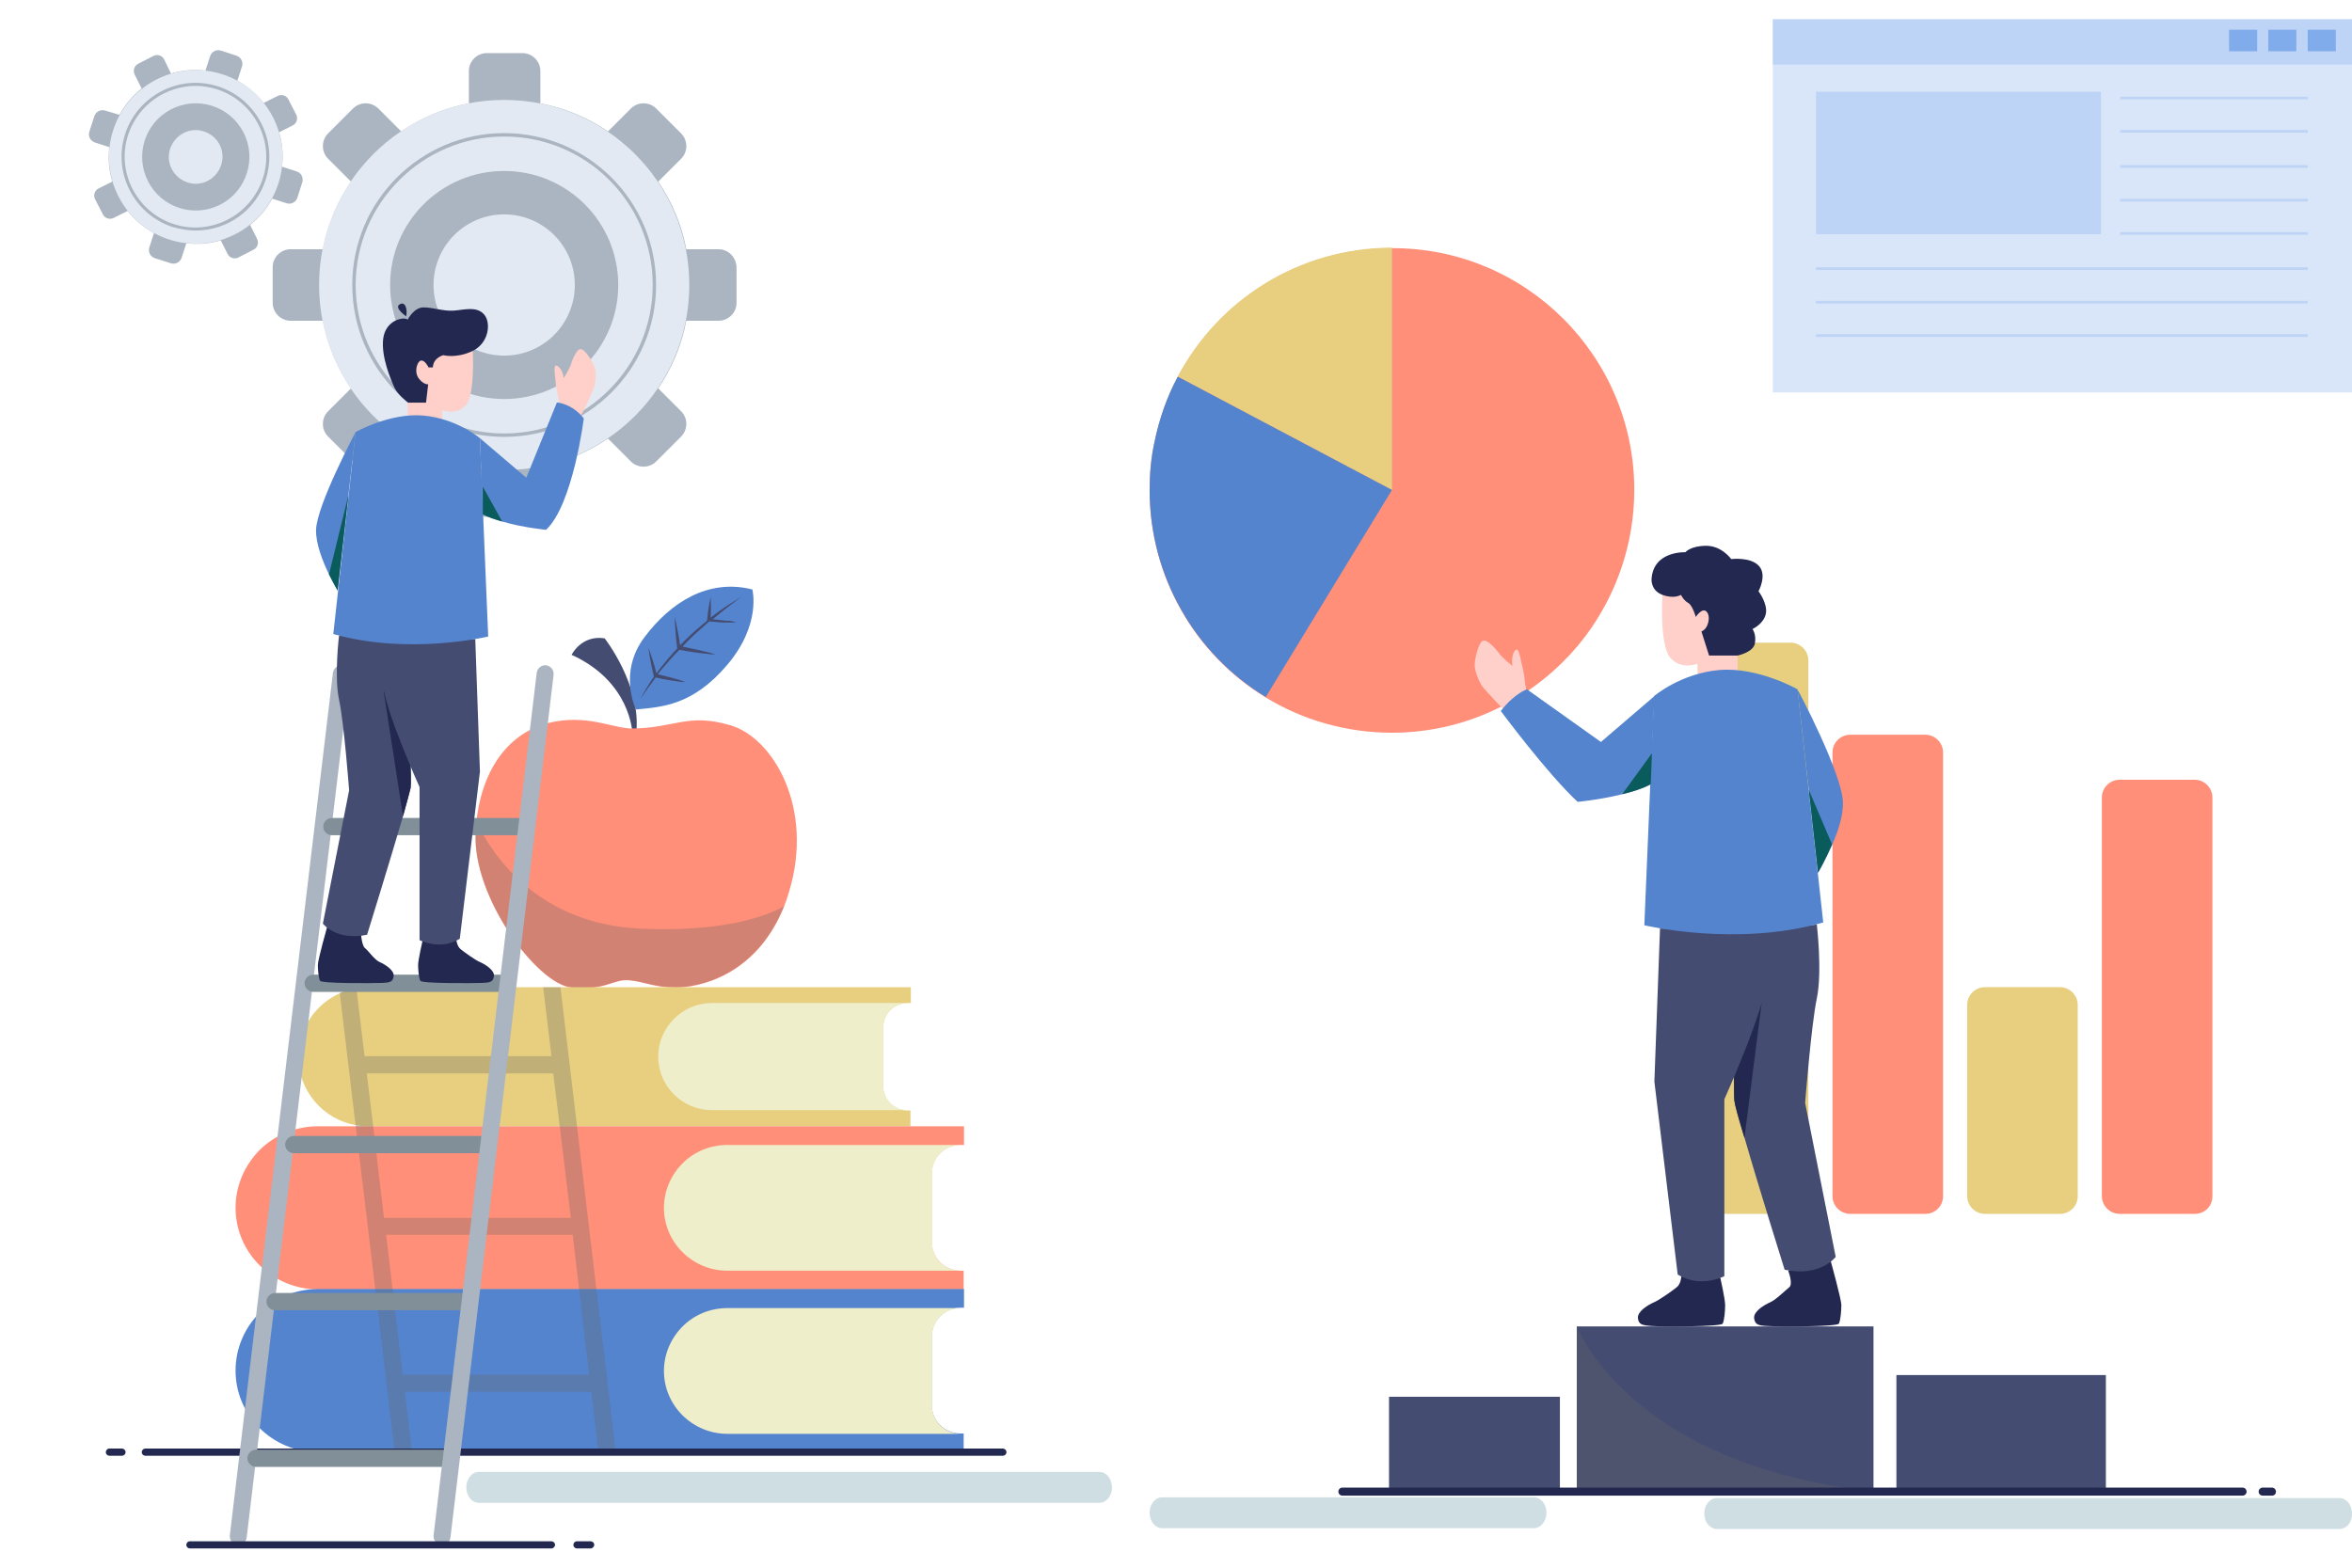 <svg width="480" height="320" viewBox="0 0 480 320" fill="none" xmlns="http://www.w3.org/2000/svg">
<g clip-path="url(#clip0_364_5410)">
<path d="M224.343 306.761H97.747C96.305 306.761 95.164 305.368 95.164 303.608C95.164 301.847 96.305 300.454 97.747 300.454H224.343C225.785 300.454 226.926 301.847 226.926 303.608C226.987 305.294 225.785 306.761 224.343 306.761Z" fill="#CFDEE2"/>
<path d="M313.026 311.942H237.201C235.759 311.942 234.617 310.548 234.617 308.788C234.617 307.028 235.759 305.634 237.201 305.634H313.026C314.468 305.634 315.609 307.028 315.609 308.788C315.609 310.475 314.468 311.942 313.026 311.942Z" fill="#CFDEE2"/>
<path d="M477.474 312.096H350.398C348.956 312.096 347.814 310.702 347.814 308.942C347.814 307.182 348.956 305.788 350.398 305.788H477.414C478.856 305.788 479.998 307.182 479.998 308.942C480.058 310.702 478.916 312.096 477.474 312.096Z" fill="#CFDEE2"/>
<path opacity="0.3" d="M480.415 3.924H361.789V80.112H480.415V3.924Z" fill="#81ACEC"/>
<path opacity="0.3" d="M480.415 3.924H361.789V13.18H480.415V3.924Z" fill="#81ACEC"/>
<path d="M476.7 6.065H470.97V10.472H476.7V6.065Z" fill="#81ACEC"/>
<path d="M468.641 6.065H462.911V10.472H468.641V6.065Z" fill="#81ACEC"/>
<path d="M460.644 6.065H454.914V10.472H460.644V6.065Z" fill="#81ACEC"/>
<path opacity="0.3" d="M428.784 18.721H370.604V47.811H428.784V18.721Z" fill="#81ACEC"/>
<g opacity="0.3">
<path d="M470.971 54.548H370.604V55.114H470.971V54.548Z" fill="#81ACEC"/>
<path d="M470.971 61.411H370.604V61.978H470.971V61.411Z" fill="#81ACEC"/>
<path d="M470.971 68.211H370.604V68.778H470.971V68.211Z" fill="#81ACEC"/>
<path d="M470.971 33.706H432.688V34.273H470.971V33.706Z" fill="#81ACEC"/>
<path d="M470.971 40.57H432.688V41.136H470.971V40.57Z" fill="#81ACEC"/>
<path d="M470.971 47.37H432.688V47.937H470.971V47.37Z" fill="#81ACEC"/>
<path d="M470.971 19.728H432.688V20.295H470.971V19.728Z" fill="#81ACEC"/>
<path d="M470.971 26.528H432.688V27.095H470.971V26.528Z" fill="#81ACEC"/>
</g>
<path d="M365.444 247.778H350.101C348.131 247.778 346.49 246.137 346.49 244.167V134.795C346.49 132.826 348.131 131.185 350.101 131.185H365.444C367.413 131.185 369.054 132.826 369.054 134.795V244.167C369.054 246.219 367.413 247.778 365.444 247.778Z" fill="#E7CF7F"/>
<path d="M392.931 247.778H377.587C375.618 247.778 373.977 246.137 373.977 244.167V153.584C373.977 151.615 375.618 149.974 377.587 149.974H392.931C394.9 149.974 396.541 151.615 396.541 153.584V244.167C396.541 246.219 394.9 247.778 392.931 247.778Z" fill="#FF8F79"/>
<path d="M420.417 247.778H405.074C403.105 247.778 401.464 246.137 401.464 244.167V205.112C401.464 203.143 403.105 201.502 405.074 201.502H420.417C422.386 201.502 424.027 203.143 424.027 205.112V244.167C424.027 246.219 422.386 247.778 420.417 247.778Z" fill="#E7CF7F"/>
<path d="M447.904 247.778H432.561C430.591 247.778 428.95 246.137 428.95 244.167V162.774C428.95 160.805 430.591 159.164 432.561 159.164H447.904C449.873 159.164 451.514 160.805 451.514 162.774V244.167C451.514 246.219 449.955 247.778 447.904 247.778Z" fill="#FF8F79"/>
<path d="M333.527 100.012C333.527 111.088 329.835 121.387 323.713 129.646C314.677 141.694 300.298 149.564 284.072 149.564C274.647 149.564 265.806 146.941 258.324 142.374C251.134 138.002 245.11 131.783 241.03 124.496C236.949 117.307 234.617 108.951 234.617 100.109C234.617 96.806 234.909 93.502 235.589 90.393C236.56 85.632 238.115 81.163 240.35 76.985C248.608 61.342 265.125 50.654 284.072 50.654C311.374 50.557 333.527 72.71 333.527 100.012Z" fill="#FF8F79"/>
<path d="M284.072 50.557V100.012L240.35 76.888C248.608 61.245 265.029 50.557 284.072 50.557Z" fill="#E7CF7F"/>
<path d="M284.072 100.012L258.324 142.277C251.134 137.905 245.11 131.687 241.03 124.399C236.949 117.21 234.617 108.854 234.617 100.012C234.617 96.709 234.909 93.405 235.589 90.296C236.56 85.535 238.115 81.066 240.35 76.888L284.072 100.012Z" fill="#5484CD"/>
<path d="M382.346 270.752H321.793V304.556H382.346V270.752Z" fill="#444C72"/>
<path opacity="0.3" d="M382.428 304.474H321.793V270.669C321.793 270.751 332.378 298.977 382.428 304.474Z" fill="#666666"/>
<path d="M429.771 280.68H387.023V304.474H429.771V280.68Z" fill="#444C72"/>
<path d="M318.348 285.11H283.476V304.557H318.348V285.11Z" fill="#444C72"/>
<path d="M463.657 305.294H461.77C461.36 305.294 460.95 304.966 460.95 304.474C460.95 304.064 461.278 303.653 461.77 303.653H463.657C464.068 303.653 464.478 303.982 464.478 304.474C464.478 304.966 464.15 305.294 463.657 305.294Z" fill="#222850"/>
<path d="M457.668 305.294H273.958C273.548 305.294 273.138 304.966 273.138 304.474C273.138 304.064 273.466 303.653 273.958 303.653H457.668C458.078 303.653 458.488 303.982 458.488 304.474C458.488 304.966 458.078 305.294 457.668 305.294Z" fill="#222850"/>
<path d="M351.086 260.823C351.086 260.823 352.07 265.172 352.07 266.403C352.07 267.634 351.906 269.439 351.578 270.177C351.25 270.834 339.106 270.834 337.055 270.67C335.003 270.506 334.429 270.341 334.265 269.029C334.183 267.634 336.398 266.321 337.547 265.829C338.696 265.336 341.321 263.449 342.142 262.793C343.044 262.136 343.127 260.577 343.127 260.577C343.127 260.577 347.065 258.608 351.086 260.823Z" fill="#222850"/>
<path d="M373.649 257.541C373.649 257.541 375.783 265.172 375.783 266.403C375.783 267.634 375.619 269.439 375.29 270.177C374.962 270.834 362.819 270.834 360.767 270.67C358.716 270.588 358.142 270.342 357.977 269.029C357.895 267.634 360.111 266.321 361.26 265.829C362.408 265.336 364.295 263.449 365.116 262.793C366.019 262.136 364.952 259.429 364.952 259.429C364.952 259.429 369.629 255.408 373.649 257.541Z" fill="#222850"/>
<path d="M374.633 256.557C374.633 256.557 371.516 260.741 364.213 259.182C364.213 259.182 358.962 242.444 356.008 232.188C354.86 228.414 354.039 225.46 353.957 224.64C353.875 223.983 353.875 222.178 353.875 219.717C354.121 210.199 355.27 190.753 355.27 190.753L370.777 188.702C370.777 188.702 371.926 198.302 370.777 203.799C369.628 209.296 368.398 225.132 368.398 225.132L374.633 256.557Z" fill="#444C72"/>
<path d="M359.536 204.619L356.008 232.271C354.86 228.496 354.039 225.543 353.957 224.722C353.875 224.066 353.875 222.26 353.875 219.799L359.536 204.619Z" fill="#222850"/>
<path d="M359.618 189.85C359.618 189.85 360.849 194.035 360.521 200.025C360.193 206.014 351.906 224.393 351.906 224.393V260.495C351.906 260.495 347.065 263.039 342.388 260.167L337.629 220.783L338.778 189.522L359.618 189.85Z" fill="#444C72"/>
<path d="M311.537 141.688L308.173 145.626L308.091 145.708C306.45 144.724 303.743 141.441 302.922 140.621C302.101 139.8 300.953 137.175 300.953 135.78C300.953 134.467 301.773 131.021 302.676 130.775C303.66 130.446 305.63 132.908 306.04 133.482C306.45 134.139 308.666 135.944 308.666 135.944C308.337 134.139 308.994 132.662 309.486 132.58C310.061 132.416 310.471 135.37 310.799 136.518C310.963 137.175 311.209 138.734 311.291 140.047C311.455 140.867 311.537 141.688 311.537 141.688Z" fill="#FFCFCA"/>
<path d="M311.537 141.687L308.173 145.626C307.353 145.051 306.696 144.641 306.696 144.641C306.696 144.641 307.271 141.359 311.373 139.964C311.455 140.867 311.537 141.687 311.537 141.687Z" fill="#FFCFCA"/>
<path d="M339.27 121.421C339.27 121.421 338.614 131.76 340.911 134.303C343.126 136.847 346.573 135.452 346.573 135.452V139.391H354.614V133.647C354.614 133.647 358.306 120.683 356.665 118.795C355.024 116.99 350.921 115.431 347.475 115.513C343.947 115.678 340.091 117.565 339.27 121.421Z" fill="#FFCFCA"/>
<path d="M366.839 140.703C366.839 140.703 358.798 136.108 350.921 136.764C343.044 137.421 337.547 142.098 337.547 142.098L335.578 188.866C335.578 188.866 354.367 193.379 372.09 188.292L366.839 140.703Z" fill="#5484CD"/>
<path d="M376.111 163.759C376.193 166.467 375.126 169.667 373.895 172.457C372.5 175.657 371.023 178.2 371.023 178.2L369.136 161.298L366.839 140.785C366.921 140.703 375.947 157.934 376.111 163.759Z" fill="#5484CD"/>
<path d="M337.63 142.098L337.138 153.749L336.891 160.067C335.25 160.97 333.117 161.626 331.066 162.118C326.471 163.267 321.958 163.677 321.958 163.677C315.64 157.77 306.286 145.133 306.286 145.133C309.076 141.523 311.62 140.703 311.62 140.703L326.717 151.451L337.63 142.098Z" fill="#5484CD"/>
<path d="M337.055 118.139C337.055 118.139 336.809 120.519 339.27 121.421C341.732 122.324 343.044 121.421 343.044 121.421C343.044 121.421 343.619 122.57 344.521 123.062C345.424 123.555 346.08 125.934 346.08 125.934C346.08 125.934 347.393 123.883 348.296 124.867C349.198 125.852 348.624 128.396 347.229 128.888L348.788 133.811H354.614C354.614 133.811 357.814 133.155 358.142 131.35C358.47 129.462 357.65 128.396 357.65 128.396C357.65 128.396 359.865 127.411 360.357 125.36C360.85 123.308 358.881 120.683 358.881 120.683C358.881 120.683 360.686 117.401 358.963 115.514C357.239 113.626 353.301 114.119 353.301 114.119C353.301 114.119 351.414 111.411 348.214 111.411C345.014 111.411 343.947 112.724 343.947 112.724C343.947 112.724 337.465 112.396 337.055 118.139Z" fill="#222850"/>
<path d="M373.895 172.374C372.5 175.574 371.023 178.118 371.023 178.118L369.136 161.215L373.895 172.374Z" fill="#0A5B5B"/>
<path d="M337.137 153.749L336.891 160.067C335.25 160.969 333.116 161.626 331.065 162.118L337.137 153.749Z" fill="#0A5B5B"/>
<path d="M346.49 135.452C346.49 135.452 347.967 134.303 348.46 133.154C348.46 133.154 349.608 136.108 346.49 137.585V135.452Z" fill="#FFCFCA"/>
<path d="M60.514 34.986L57.561 34.03C57.822 31.599 57.648 29.254 56.953 26.996L59.732 25.606C60.601 25.172 60.861 24.13 60.427 23.348L58.864 20.308C58.429 19.44 57.387 19.179 56.606 19.614L53.827 21.003C52.35 19.179 50.526 17.616 48.442 16.487L49.397 13.534C49.658 12.666 49.224 11.71 48.268 11.363L45.055 10.321C44.187 10.06 43.231 10.495 42.884 11.45L41.928 14.403C39.497 14.142 37.152 14.316 34.894 15.011L33.504 12.145C33.07 11.276 32.028 11.016 31.246 11.45L28.207 13.013C27.338 13.447 27.078 14.49 27.512 15.271L28.901 18.05C27.078 19.527 25.514 21.351 24.385 23.435L21.433 22.566C20.564 22.306 19.609 22.74 19.261 23.695L18.219 26.909C17.959 27.777 18.393 28.733 19.348 29.08L22.301 30.035C22.041 32.467 22.214 34.812 22.909 37.07L20.13 38.459C19.261 38.894 19.001 39.936 19.435 40.717L20.998 43.757C21.433 44.626 22.475 44.886 23.256 44.452L26.035 43.062C27.512 44.886 29.336 46.449 31.42 47.578L30.465 50.531C30.204 51.4 30.638 52.355 31.594 52.702L34.894 53.745C35.762 54.005 36.718 53.571 37.065 52.615L38.02 49.663C40.452 49.923 42.797 49.749 45.055 49.055L46.445 51.834C46.879 52.702 47.921 52.963 48.703 52.529L51.742 50.965C52.611 50.531 52.871 49.489 52.437 48.707L51.047 45.928C52.871 44.452 54.434 42.628 55.563 40.544L58.516 41.499C59.385 41.76 60.34 41.325 60.688 40.37L61.73 37.07C61.903 36.201 61.469 35.246 60.514 34.986Z" fill="#AAB5C1"/>
<path d="M48.251 47.68C56.896 43.097 60.189 32.373 55.605 23.728C51.022 15.083 40.298 11.79 31.653 16.374C23.008 20.957 19.715 31.681 24.299 40.326C28.882 48.971 39.606 52.264 48.251 47.68Z" fill="#E3E9F2"/>
<path d="M45.037 41.72C50.389 38.913 52.453 32.298 49.645 26.945C46.838 21.593 40.223 19.53 34.871 22.337C29.519 25.145 27.456 31.759 30.263 37.112C33.07 42.464 39.685 44.527 45.037 41.72Z" fill="#AAB5C1"/>
<path d="M39.932 47.058C38.455 47.058 36.892 46.798 35.329 46.363C27.425 43.845 22.996 35.334 25.515 27.43C28.033 19.527 36.544 15.098 44.448 17.616C52.351 20.135 56.78 28.646 54.262 36.549C52.264 42.976 46.358 47.058 39.932 47.058ZM39.932 17.529C33.852 17.529 28.12 21.438 26.123 27.604C23.691 35.16 27.946 43.324 35.502 45.755C43.058 48.187 51.222 43.932 53.654 36.376C56.086 28.82 51.83 20.656 44.274 18.224C42.885 17.79 41.408 17.529 39.932 17.529Z" fill="#AAB5C1"/>
<path d="M45.142 33.683C44.187 36.549 41.147 38.199 38.281 37.244C35.415 36.288 33.765 33.249 34.72 30.383C35.676 27.517 38.715 25.866 41.581 26.822C44.447 27.69 46.097 30.73 45.142 33.683Z" fill="#E3E9F2"/>
<path d="M146.666 50.879H140.066C139.11 45.841 137.113 41.152 134.334 37.07L139.024 32.38C140.413 30.991 140.413 28.646 139.024 27.256L133.9 22.132C132.51 20.743 130.165 20.743 128.776 22.132L124.086 26.822C120.004 24.043 115.314 22.045 110.277 21.09V14.49C110.277 12.492 108.627 10.842 106.63 10.842H99.334C97.337 10.842 95.687 12.492 95.687 14.49V21.09C90.65 22.045 85.96 24.043 81.878 26.822L77.188 22.132C75.799 20.743 73.454 20.743 72.064 22.132L66.94 27.256C65.551 28.646 65.551 30.991 66.94 32.38L71.63 37.07C68.851 41.152 66.854 45.841 65.898 50.879H59.298C57.3 50.879 55.65 52.529 55.65 54.526V61.821C55.65 63.819 57.3 65.469 59.298 65.469H65.898C66.854 70.506 68.851 75.196 71.63 79.278L66.94 83.967C65.551 85.357 65.551 87.702 66.94 89.091L72.064 94.215C73.454 95.605 75.799 95.605 77.188 94.215L81.878 89.525C85.96 92.305 90.65 94.302 95.687 95.257V101.858C95.687 103.855 97.337 105.505 99.334 105.505H106.63C108.627 105.505 110.277 103.855 110.277 101.858V95.257C115.314 94.302 120.004 92.305 124.086 89.525L128.776 94.215C130.165 95.605 132.51 95.605 133.9 94.215L139.024 89.091C140.413 87.702 140.413 85.357 139.024 83.967L134.334 79.278C137.113 75.196 139.11 70.506 140.066 65.469H146.666C148.664 65.469 150.314 63.819 150.314 61.821V54.526C150.227 52.529 148.664 50.879 146.666 50.879Z" fill="#AAB5C1"/>
<path d="M102.895 95.952C123.76 95.952 140.674 79.038 140.674 58.174C140.674 37.309 123.76 20.395 102.895 20.395C82.031 20.395 65.117 37.309 65.117 58.174C65.117 79.038 82.031 95.952 102.895 95.952Z" fill="#E3E9F2"/>
<path d="M102.895 81.449C115.749 81.449 126.17 71.028 126.17 58.174C126.17 45.319 115.749 34.899 102.895 34.899C90.041 34.899 79.62 45.319 79.62 58.174C79.62 71.028 90.041 81.449 102.895 81.449Z" fill="#AAB5C1"/>
<path d="M102.895 89.178C85.786 89.178 71.891 75.283 71.891 58.174C71.891 41.065 85.786 27.169 102.895 27.169C120.004 27.169 133.899 41.065 133.899 58.174C133.899 75.283 120.004 89.178 102.895 89.178ZM102.895 27.864C86.22 27.864 72.585 41.499 72.585 58.174C72.585 74.848 86.22 88.483 102.895 88.483C119.57 88.483 133.205 74.848 133.205 58.174C133.205 41.412 119.657 27.864 102.895 27.864Z" fill="#AAB5C1"/>
<path d="M102.895 72.591C110.858 72.591 117.312 66.136 117.312 58.174C117.312 50.212 110.858 43.757 102.895 43.757C94.933 43.757 88.478 50.212 88.478 58.174C88.478 66.136 94.933 72.591 102.895 72.591Z" fill="#E3E9F2"/>
<path d="M129.044 149.512C129.044 149.512 128.678 139.097 116.649 133.67C116.649 133.67 118.629 129.562 123.397 130.296C123.397 130.296 130.878 139.831 129.851 149.512C129.851 149.512 129.704 149.879 129.044 149.512Z" fill="#444C72"/>
<path d="M161.022 182.077C160.729 183.103 160.362 184.13 159.995 185.084C154.201 199.459 142.246 201.586 137.992 201.586C133.445 201.586 131.611 200.413 128.457 200.119C125.23 199.752 123.617 202.319 116.575 201.586C109.608 200.853 96.406 183.177 97.066 170.048C97.066 169.315 97.139 168.581 97.213 167.848C98.46 156.113 104.474 149.512 111.808 147.605C119.656 145.625 125.083 148.705 128.971 148.705C137.699 148.632 140.339 145.478 149.067 148.045C157.795 150.612 166.229 164.914 161.022 182.077Z" fill="#FF8F79"/>
<path opacity="0.3" d="M159.995 185.01C154.201 199.386 142.246 201.513 137.992 201.513C133.445 201.513 131.611 200.339 128.457 200.046C125.23 199.679 123.617 202.246 116.575 201.513C109.608 200.779 96.406 183.103 97.066 169.975C97.066 169.241 97.139 168.508 97.213 167.774C100.586 174.669 109.828 188.604 130.731 189.558C146.647 190.218 155.374 187.504 159.995 185.01Z" fill="#666666"/>
<path d="M129.777 144.818C129.777 144.818 126.11 137.337 131.464 130.149C136.819 122.961 144.52 118.047 153.542 120.321C153.542 120.321 155.449 127.435 148.407 135.724C141.366 144.012 135.132 144.305 129.777 144.818Z" fill="#5484CD"/>
<path d="M147.527 126.629C146.867 126.555 146.134 126.482 145.473 126.409L145.547 126.335C147.454 124.722 149.361 123.255 151.341 121.788C150.314 122.448 149.214 123.108 148.187 123.768C147.16 124.502 146.134 125.162 145.18 125.968C145.107 126.042 145.033 126.042 145.033 126.115C145.107 124.722 145.107 123.255 145.033 121.861C144.667 123.475 144.447 125.088 144.3 126.702C142.686 128.022 141.073 129.416 139.606 130.883C139.312 131.176 139.092 131.469 138.799 131.689C138.506 129.709 138.139 127.802 137.699 125.895C137.772 128.022 137.919 130.223 138.212 132.35C136.965 133.67 135.792 135.063 134.692 136.457C134.471 136.75 134.251 137.117 133.958 137.41C133.518 135.65 133.005 133.963 132.344 132.276C132.564 134.257 133.005 136.164 133.445 138.144C132.418 139.611 131.464 141.151 130.731 142.691C131.391 141.664 132.051 140.638 132.858 139.611C133.151 139.171 133.518 138.731 133.811 138.291C134.838 138.511 135.792 138.731 136.819 138.877C137.332 138.951 137.845 139.024 138.359 139.097C138.872 139.171 139.386 139.244 139.899 139.244C139.386 139.024 138.872 138.877 138.432 138.731C137.919 138.584 137.405 138.437 136.892 138.291C136.012 138.071 135.132 137.851 134.251 137.63C134.545 137.264 134.765 136.97 135.058 136.604C136.232 135.21 137.405 133.89 138.652 132.643C139.826 132.863 140.999 133.083 142.246 133.23C142.906 133.303 143.493 133.376 144.153 133.45C144.813 133.523 145.4 133.596 146.06 133.596C145.473 133.376 144.813 133.23 144.227 133.083C143.64 132.936 142.98 132.79 142.393 132.643C141.366 132.423 140.339 132.203 139.312 131.983C139.606 131.689 139.826 131.396 140.119 131.103C140.999 130.223 141.879 129.342 142.76 128.609L144.153 127.362L144.74 126.849C145.62 126.922 146.574 126.995 147.454 127.069C147.894 127.069 148.407 127.069 148.847 127.069C149.287 127.069 149.801 127.069 150.241 126.995C149.801 126.849 149.287 126.775 148.847 126.702C148.481 126.775 148.04 126.702 147.527 126.629Z" fill="#444C72"/>
<path d="M180.238 209.727V221.682C180.238 224.396 182.438 226.67 185.225 226.67H185.812V229.897H75.063C74.256 229.897 73.449 229.823 72.642 229.677C65.968 228.503 60.907 222.709 60.907 215.741C60.907 211.854 62.521 208.26 65.088 205.693C66.335 204.446 67.802 203.42 69.489 202.686C70.589 202.246 71.689 201.879 72.862 201.659C73.596 201.513 74.329 201.513 75.136 201.513H185.886V204.74H185.299C182.438 204.74 180.238 206.94 180.238 209.727Z" fill="#E7CF7F"/>
<path d="M185.225 226.596H145.253C139.239 226.596 134.325 221.682 134.325 215.668C134.325 212.661 135.572 209.947 137.552 207.967C139.532 205.987 142.246 204.74 145.253 204.74H185.225C182.512 204.74 180.238 206.94 180.238 209.727V221.682C180.238 224.396 182.438 226.596 185.225 226.596Z" fill="#EFEECA"/>
<path d="M190.14 239.505V253.514C190.14 256.741 192.78 259.381 196.007 259.381H196.667V263.195H64.941C55.627 263.195 48.072 255.714 48.072 246.546C48.072 241.925 49.979 237.818 52.986 234.738C56.067 231.73 60.247 229.897 64.941 229.897H196.74V233.711H196.08C192.78 233.637 190.14 236.278 190.14 239.505Z" fill="#FF8F79"/>
<path d="M196.08 259.381H148.48C141.292 259.381 135.498 253.587 135.498 246.546C135.498 243.025 136.965 239.798 139.312 237.451C141.659 235.104 144.886 233.711 148.48 233.711H196.08C192.853 233.711 190.213 236.351 190.213 239.505V253.514C190.139 256.741 192.78 259.381 196.08 259.381Z" fill="#EFEECA"/>
<path d="M190.14 272.803V286.812C190.14 290.039 192.78 292.606 196.007 292.606H196.667V296.42H64.941C55.627 296.42 48.072 288.939 48.072 279.771C48.072 275.15 49.979 270.97 52.986 267.962C56.067 264.955 60.247 263.122 64.941 263.122H196.74V266.936H196.08C192.78 266.936 190.14 269.576 190.14 272.803Z" fill="#5484CD"/>
<path d="M196.08 292.679H148.48C141.292 292.679 135.498 286.885 135.498 279.844C135.498 276.324 136.965 273.097 139.312 270.749C141.659 268.402 144.886 267.009 148.48 267.009H196.08C192.853 267.009 190.213 269.576 190.213 272.803V286.812C190.139 290.039 192.78 292.679 196.08 292.679Z" fill="#EFEECA"/>
<path opacity="0.3" d="M121.71 263.122L117.749 229.823L114.375 201.513H110.855L112.542 215.595H74.623C74.549 215.595 74.476 215.595 74.403 215.595L72.716 201.659C71.542 201.879 70.369 202.173 69.342 202.686L72.569 229.677L76.603 263.195L80.564 296.493H84.084L82.617 284.098H120.683L122.15 296.493H125.67L121.71 263.122ZM76.163 229.823L74.843 219.115H112.688C112.762 219.115 112.835 219.115 112.908 219.115L114.228 229.897L116.502 248.6H78.583C78.51 248.6 78.437 248.6 78.363 248.6L76.163 229.823ZM82.177 280.578L80.124 263.195L78.803 252.047H116.575C116.649 252.047 116.796 252.047 116.869 252.047L118.189 263.195L120.243 280.578H82.397C82.324 280.578 82.251 280.578 82.177 280.578Z" fill="#666666"/>
<path d="M24.895 297.153H22.328C21.962 297.153 21.595 296.86 21.595 296.42C21.595 296.053 21.888 295.686 22.328 295.686H24.895C25.262 295.686 25.629 295.98 25.629 296.42C25.629 296.86 25.262 297.153 24.895 297.153Z" fill="#222850"/>
<path d="M204.662 297.153H29.663C29.296 297.153 28.93 296.86 28.93 296.42C28.93 296.053 29.223 295.686 29.663 295.686H204.662C205.029 295.686 205.395 295.98 205.395 296.42C205.395 296.86 205.029 297.153 204.662 297.153Z" fill="#222850"/>
<path d="M48.439 315.343C47.485 315.196 46.825 314.389 46.899 313.436L67.948 137.337C68.095 136.383 68.902 135.723 69.855 135.796C70.809 135.943 71.469 136.75 71.395 137.703L50.346 313.802C50.272 314.756 49.392 315.416 48.439 315.343Z" fill="#AAB5C1"/>
<path d="M97.946 235.398H59.954C59 235.398 58.194 234.591 58.194 233.637C58.194 232.684 59 231.877 59.954 231.877H98.019C98.973 231.877 99.78 232.684 99.78 233.637C99.706 234.591 98.973 235.398 97.946 235.398Z" fill="#818F99"/>
<path d="M94.206 267.449H56.14C55.187 267.449 54.38 266.642 54.38 265.689C54.38 264.735 55.187 263.928 56.14 263.928H94.206C95.159 263.928 95.966 264.735 95.966 265.689C95.966 266.642 95.159 267.449 94.206 267.449Z" fill="#818F99"/>
<path d="M90.392 299.427H52.253C51.299 299.427 50.492 298.62 50.492 297.667C50.492 296.713 51.299 295.906 52.253 295.906H90.318C91.272 295.906 92.079 296.713 92.079 297.667C92.079 298.62 91.345 299.427 90.392 299.427Z" fill="#818F99"/>
<path d="M106.381 170.488H67.728C66.775 170.488 65.968 169.681 65.968 168.728C65.968 167.774 66.775 166.968 67.728 166.968H106.381C107.334 166.968 108.141 167.774 108.141 168.728C108.141 169.681 107.334 170.488 106.381 170.488Z" fill="#818F99"/>
<path d="M101.833 202.466H63.914C62.961 202.466 62.154 201.659 62.154 200.706C62.154 199.752 62.961 198.946 63.914 198.946H101.907C102.86 198.946 103.667 199.752 103.667 200.706C103.594 201.659 102.86 202.466 101.833 202.466Z" fill="#818F99"/>
<path d="M90.025 315.343C89.071 315.196 88.411 314.389 88.485 313.436L109.534 137.337C109.681 136.383 110.488 135.723 111.441 135.796C112.395 135.943 113.055 136.75 112.982 137.703L91.932 313.802C91.859 314.756 90.978 315.416 90.025 315.343Z" fill="#AAB5C1"/>
<path d="M86.211 192.125C86.211 192.125 85.331 195.939 85.331 196.965C85.331 197.992 85.478 199.606 85.771 200.193C86.064 200.779 96.553 200.706 98.386 200.633C100.147 200.559 100.66 200.413 100.807 199.166C100.88 197.992 98.973 196.819 97.947 196.379C96.92 195.939 94.719 194.325 93.986 193.738C93.252 193.151 93.106 191.758 93.106 191.758C93.106 191.758 89.658 190.291 86.211 192.125Z" fill="#222850"/>
<path d="M66.848 188.898C66.848 188.898 64.868 195.865 64.868 196.966C64.868 197.992 65.015 199.606 65.308 200.193C65.601 200.78 76.09 200.706 77.924 200.633C79.684 200.56 80.197 200.413 80.344 199.166C80.417 197.992 78.51 196.819 77.483 196.379C76.457 195.939 75.21 194.105 74.476 193.518C73.743 192.932 73.596 189.851 73.596 189.851C73.596 189.851 70.296 187.064 66.848 188.898Z" fill="#222850"/>
<path d="M83.791 160.88C83.644 161.54 83.057 163.667 82.25 166.601C79.683 175.402 74.916 190.804 74.916 190.804C68.608 192.125 65.895 188.531 65.895 188.531L71.249 161.32C71.249 161.32 70.222 147.605 69.195 142.837C68.168 138.07 69.195 129.709 69.195 129.709L82.617 131.469C82.617 131.469 82.91 136.677 83.277 142.764C83.644 150.465 84.011 159.413 83.791 160.88Z" fill="#444C72"/>
<path d="M83.791 160.881C83.644 161.541 83.057 163.668 82.251 166.602L78.29 141.077L83.204 142.838C83.644 150.465 84.011 159.414 83.791 160.881Z" fill="#222850"/>
<path d="M78.877 130.736C78.877 130.736 77.85 134.33 78.143 139.537C78.436 144.744 85.624 160.66 85.624 160.66V191.905C85.624 191.905 89.878 194.105 93.839 191.611L97.946 157.506L96.993 130.442L78.877 130.736Z" fill="#444C72"/>
<path d="M121.123 79.395C120.83 79.982 120.169 81.669 119.436 83.136C119.069 83.869 118.629 84.603 118.262 85.043L114.302 82.696C114.302 82.696 114.228 82.476 114.155 82.182C113.935 81.155 113.422 79.028 113.422 78.222C113.348 77.195 112.908 74.628 113.422 74.628C113.935 74.554 114.889 75.581 115.035 77.195C115.035 77.195 116.355 75.068 116.502 74.407C116.649 73.821 117.602 71.254 118.483 71.254C119.363 71.254 120.976 73.821 121.343 74.921C121.783 75.948 121.563 78.442 121.123 79.395Z" fill="#FFCFCA"/>
<path d="M119.436 83.135C119.069 83.869 118.629 84.602 118.262 85.042L114.302 82.695C114.302 82.695 114.228 82.475 114.155 82.182C114.228 82.109 116.135 81.815 119.436 83.135Z" fill="#FFCFCA"/>
<path d="M96.48 71.547C96.48 71.547 96.993 80.495 95.086 82.696C93.106 84.896 90.172 83.723 90.172 83.723V87.097H83.204V82.182C83.204 82.182 79.977 70.96 81.444 69.347C82.91 67.733 86.358 66.413 89.365 66.486C92.372 66.56 95.673 68.173 96.48 71.547Z" fill="#FFCFCA"/>
<path d="M88.338 74.995H87.458C87.458 74.995 86.725 73.454 85.918 73.601C85.111 73.748 84.451 75.948 85.478 77.268C86.505 78.588 87.385 78.442 87.385 78.442L86.945 82.183H83.277C83.277 82.183 81.15 80.569 80.49 79.102C79.83 77.635 77.703 72.794 78.216 69.054C78.73 65.313 82.397 64.579 83.204 65.24C83.204 65.24 84.451 62.746 86.431 62.746C88.412 62.746 90.465 63.553 92.592 63.406C94.719 63.259 97.213 62.452 98.753 64.139C100.294 65.826 99.78 70.007 96.48 71.621C93.179 73.234 90.465 72.501 90.465 72.501C90.465 72.501 88.412 73.014 88.338 74.995Z" fill="#222850"/>
<path d="M82.91 64.579C82.91 64.579 80.417 62.892 81.517 62.159C82.617 61.426 83.204 62.892 82.91 64.579Z" fill="#222850"/>
<path d="M72.569 88.196C72.569 88.196 79.537 84.236 86.358 84.822C93.179 85.409 97.946 89.443 97.946 89.443L99.633 129.929C99.633 129.929 83.424 133.816 68.022 129.415L72.569 88.196Z" fill="#5484CD"/>
<path d="M72.569 88.196L71.102 101.105L68.902 120.542C68.902 120.542 68.095 119.148 67.142 117.241C65.895 114.674 64.428 111.007 64.501 108.146C64.648 103.085 72.569 88.196 72.569 88.196Z" fill="#5484CD"/>
<path d="M119.143 85.409C119.143 85.409 116.943 103.012 111.442 108.146C111.442 108.146 106.748 107.706 102.493 106.459C101.027 106.019 99.633 105.579 98.533 104.993V104.479L97.946 89.443L107.408 97.511L113.642 82.182C113.569 82.109 116.723 82.329 119.143 85.409Z" fill="#5484CD"/>
<path d="M90.172 83.649C90.172 83.649 88.338 82.622 87.458 81.302C87.458 81.302 87.678 84.382 90.172 85.483V83.649Z" fill="#FFCFCA"/>
<path d="M71.102 101.105L68.902 120.541C68.902 120.541 68.095 119.148 67.142 117.241L71.102 101.105Z" fill="#0A5B5B"/>
<path d="M102.494 106.459C101.027 106.019 99.633 105.579 98.533 104.992V104.479V99.344L102.494 106.459Z" fill="#0A5B5B"/>
<path d="M120.536 316.076H117.749C117.382 316.076 117.016 315.783 117.016 315.343C117.016 314.976 117.309 314.609 117.749 314.609H120.536C120.903 314.609 121.27 314.903 121.27 315.343C121.27 315.709 120.903 316.076 120.536 316.076Z" fill="#222850"/>
<path d="M112.542 316.076H38.758C38.391 316.076 38.024 315.783 38.024 315.343C38.024 314.976 38.317 314.609 38.758 314.609H112.542C112.908 314.609 113.275 314.903 113.275 315.343C113.275 315.709 112.908 316.076 112.542 316.076Z" fill="#222850"/>
</g>
<defs>
<clipPath id="clip0_364_5410">
<rect width="480" height="320" fill="white"/>
</clipPath>
</defs>
</svg>
